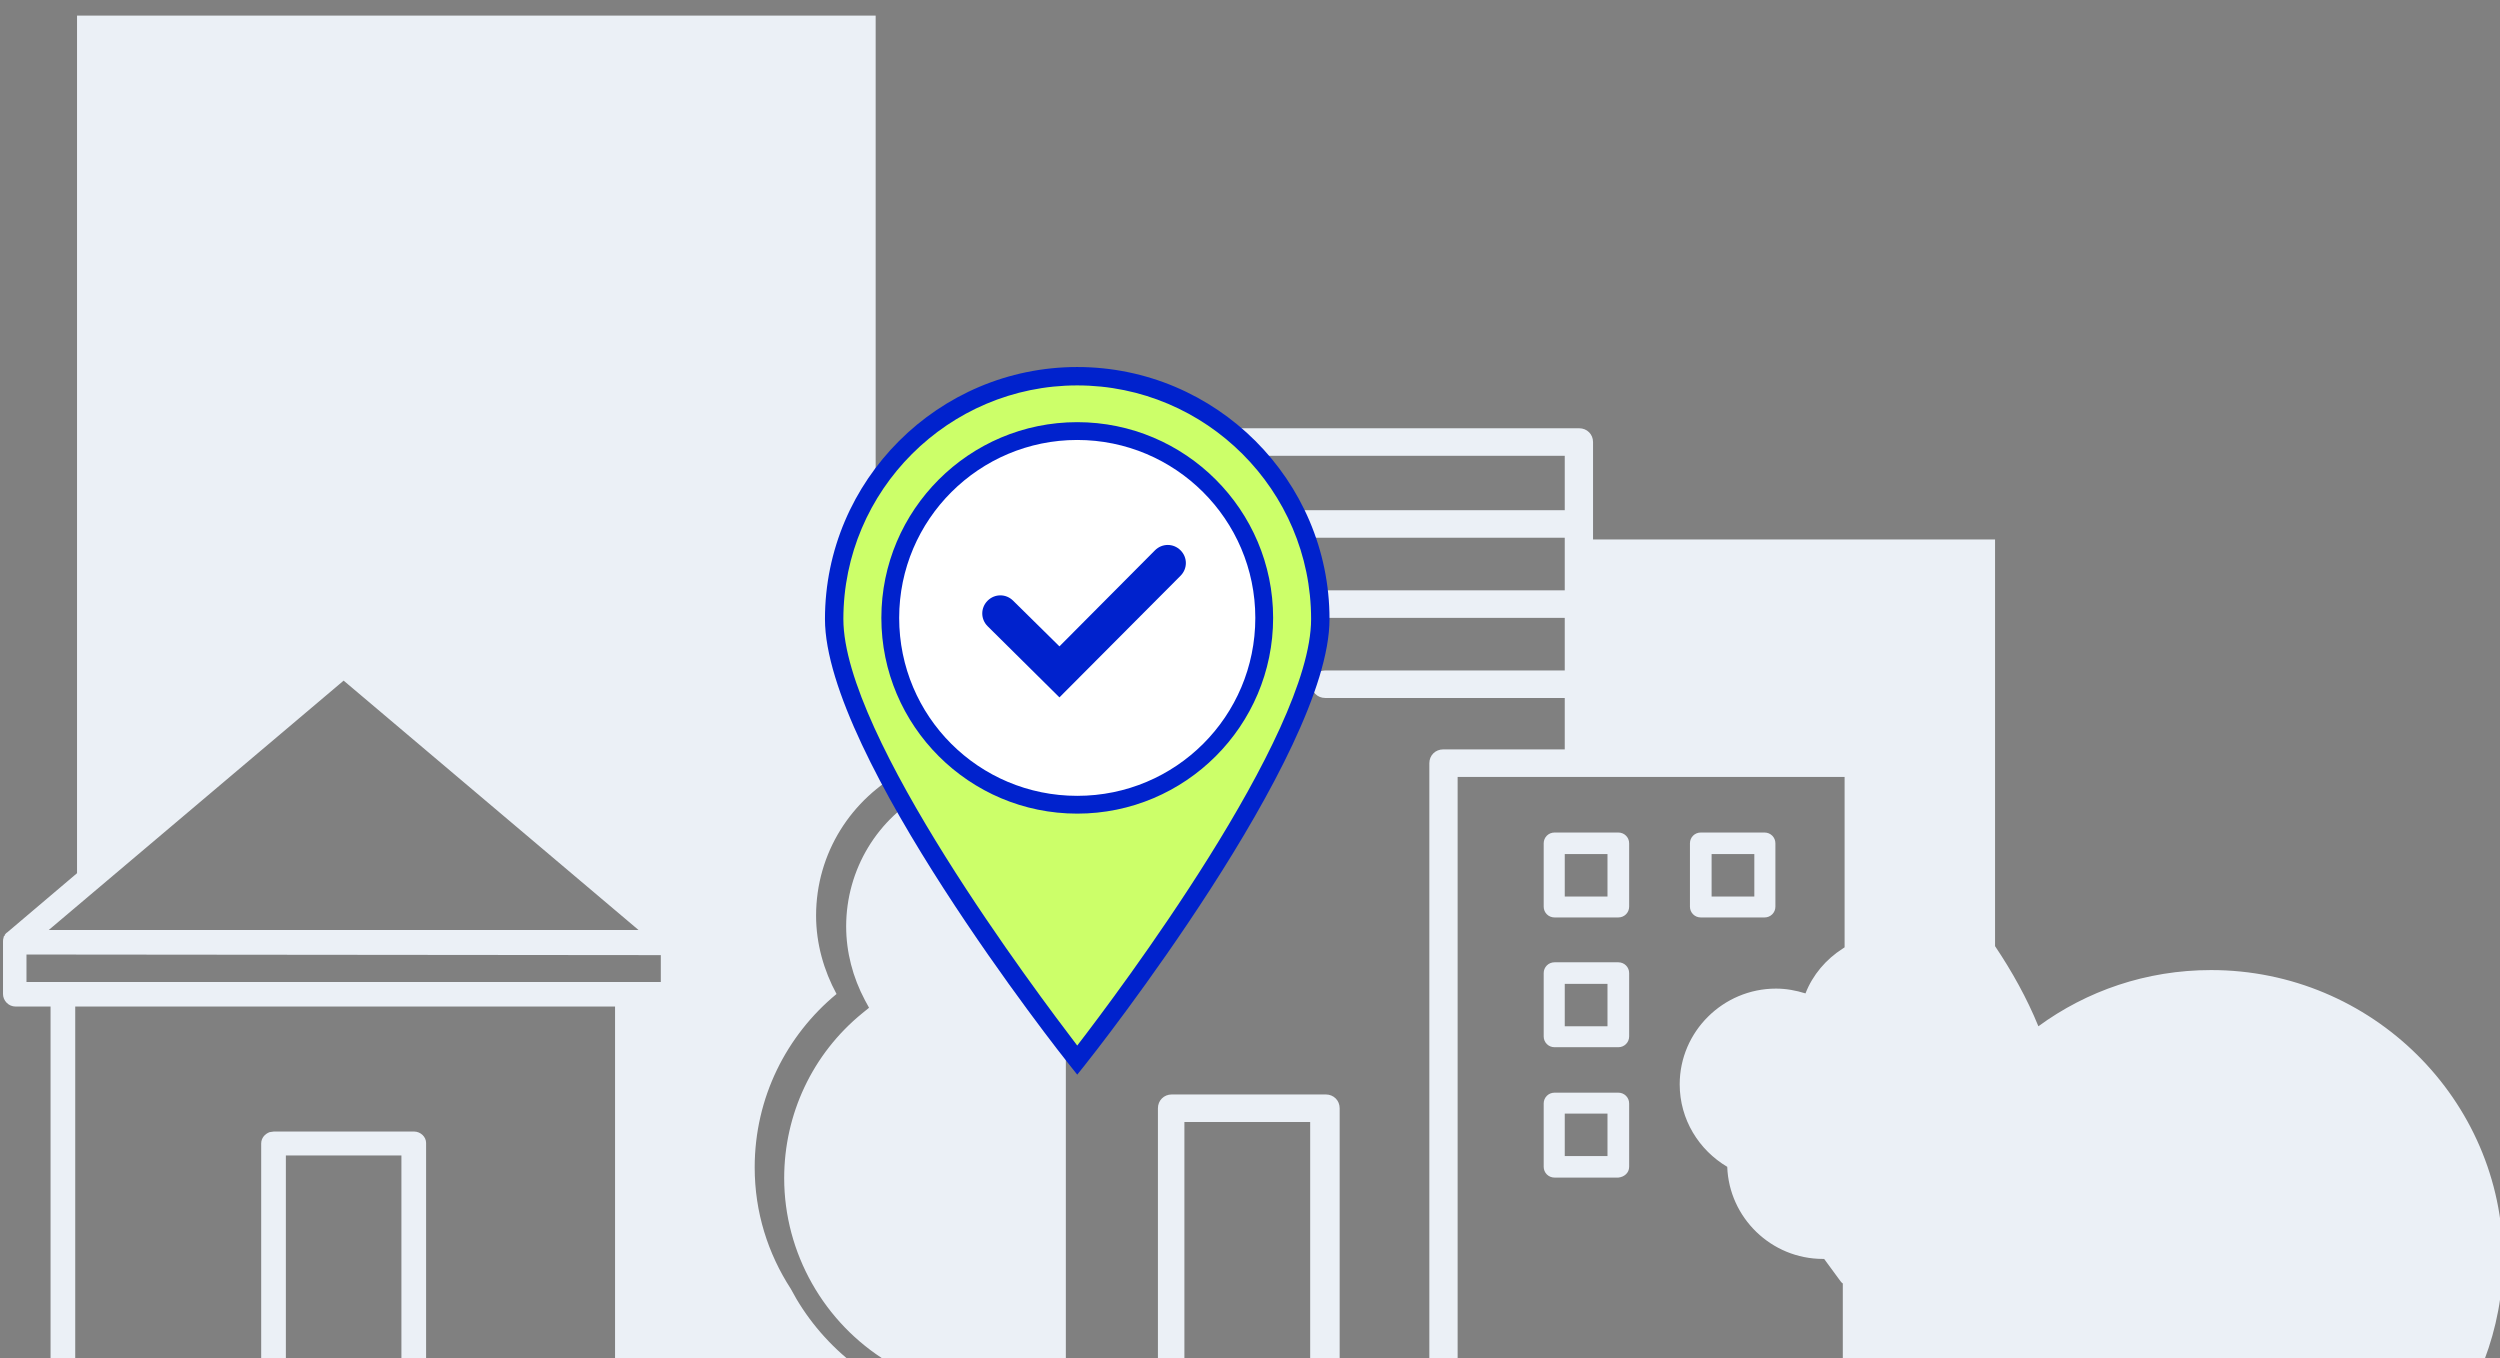 <svg width="208" height="113" viewBox="0 0 208 113" fill="none" xmlns="http://www.w3.org/2000/svg">
    <rect x="0" y="0" width="208" height="113" fill="#808080" stroke="none"/>
    <g clip-path="url(#clip0_1_2175)">
        <path d="M183.965 80.71C178.557 80.71 173.6 82.451 169.594 85.387C168.643 83.049 167.391 80.81 165.989 78.72V44.886H132.541V36.776C132.541 36.129 132.04 35.632 131.389 35.632H87.426C87.125 35.632 86.825 35.731 86.575 35.98C86.374 36.179 86.224 36.477 86.224 36.776V62.898V63.296V64.689C85.223 64.44 84.221 64.341 83.17 64.341C81.067 64.341 79.014 64.838 77.211 65.833C73.005 68.022 70.401 72.351 70.401 77.078C70.401 79.217 70.952 81.307 71.953 83.198L72.304 83.845L71.753 84.293C67.597 87.676 65.244 92.701 65.244 98.025C65.244 104.245 68.549 110.066 73.856 113.3H70.802C68.699 111.608 66.996 109.519 65.794 107.23C63.892 104.294 62.79 100.861 62.79 97.129C62.79 91.308 65.444 86.133 69.6 82.7C68.549 80.76 67.898 78.521 67.898 76.182C67.898 70.958 70.852 66.43 75.208 64.141L72.855 59.763V1.3H6.409V72.65L0.601 77.576C0.5 77.625 0.45 77.725 0.4 77.775C0.4 77.775 0.4 77.775 0.4 77.824C0.35 77.874 0.3 77.924 0.3 77.974C0.3 77.974 0.3 77.974 0.3 78.023C0.25 78.123 0.25 78.272 0.25 78.372V82.7C0.25 83.248 0.701 83.745 1.302 83.745H4.206V111.658V113.25H6.259V83.745H51.173V113.25H111.46V92.204C111.46 91.557 110.96 91.059 110.309 91.059H97.49C96.839 91.059 96.339 91.557 96.339 92.204V113.25H88.678V63.544V37.92H130.187V42.448H100.144C99.493 42.448 98.992 42.946 98.992 43.592C98.992 44.239 99.493 44.737 100.144 44.737H130.187V49.115H106.904C106.253 49.115 105.752 49.613 105.752 50.26C105.752 50.906 106.253 51.404 106.904 51.404H130.187V55.782H110.259C109.608 55.782 109.107 56.28 109.107 56.927C109.107 57.574 109.608 58.071 110.259 58.071H130.187V62.35H120.073C119.422 62.35 118.921 62.848 118.921 63.495V113.101H121.275V64.639H153.321H153.471V78.819C153.421 78.869 153.371 78.869 153.321 78.919C151.919 79.814 150.817 81.108 150.216 82.651C149.415 82.402 148.614 82.252 147.763 82.252C143.356 82.252 139.751 85.835 139.751 90.213C139.751 93.149 141.354 95.686 143.707 97.08C143.857 101.309 147.362 104.742 151.668 104.742C151.718 104.742 151.718 104.742 151.769 104.742L153.12 106.583C153.171 106.633 153.221 106.732 153.321 106.782V113.151H206.698C207.699 110.514 208.25 107.678 208.25 104.692C208.2 91.507 197.334 80.71 183.965 80.71ZM28.591 56.628L53.126 77.376H52.375H49.271H4.055L28.591 56.628ZM54.979 81.705H2.203V79.416L54.979 79.466V81.705ZM98.542 93.348H109.007V113.25H98.542V93.348Z" fill="#EBF0F6"/>
        <path d="M34.449 94.144H22.782C22.682 94.144 22.532 94.194 22.432 94.194C22.031 94.343 21.731 94.692 21.731 95.139V113.25H23.784V96.134H33.398V113.201H35.451V95.09C35.451 94.592 35 94.144 34.449 94.144Z" fill="#EBF0F6"/>
        <path d="M147.713 75.436V70.162C147.713 69.664 147.312 69.266 146.812 69.266H141.504C141.003 69.266 140.603 69.664 140.603 70.162V75.436C140.603 75.934 141.003 76.332 141.504 76.332H146.812C147.312 76.332 147.713 75.934 147.713 75.436ZM145.96 74.59H142.405V71.058H145.96V74.59Z" fill="#EBF0F6"/>
        <path d="M135.545 86.233V80.959C135.545 80.461 135.145 80.063 134.644 80.063H129.336C128.836 80.063 128.435 80.461 128.435 80.959V86.233C128.435 86.731 128.836 87.129 129.336 87.129H134.644C135.145 87.129 135.545 86.731 135.545 86.233ZM133.793 85.387H130.188V81.855H133.743V85.387H133.793Z" fill="#EBF0F6"/>
        <path d="M135.545 97.08V91.806C135.545 91.308 135.145 90.91 134.644 90.91H129.336C128.836 90.91 128.435 91.308 128.435 91.806V97.08C128.435 97.577 128.836 97.975 129.336 97.975H134.644C135.145 97.926 135.545 97.577 135.545 97.08ZM133.793 96.184H130.188V92.652H133.743V96.184H133.793Z" fill="#EBF0F6"/>
        <path d="M135.545 75.436V70.162C135.545 69.664 135.145 69.266 134.644 69.266H129.336C128.836 69.266 128.435 69.664 128.435 70.162V75.436C128.435 75.934 128.836 76.332 129.336 76.332H134.644C135.145 76.332 135.545 75.934 135.545 75.436ZM133.793 74.59H130.188V71.058H133.743V74.59H133.793Z" fill="#EBF0F6"/>
        <path d="M69.378 51.508C69.378 62.661 89.577 88.174 89.577 88.174C89.577 88.174 109.775 62.661 109.775 51.508C109.775 40.355 100.738 31.325 89.577 31.325C78.415 31.325 69.378 40.355 69.378 51.508Z" fill="#CCFF69"/>
        <path d="M89.626 89.409L89.034 88.668C88.194 87.632 68.637 62.81 68.637 51.509C68.637 39.962 78.07 30.536 89.626 30.536C101.182 30.536 110.615 39.962 110.615 51.509C110.615 62.81 91.058 87.632 90.219 88.668L89.626 89.409ZM89.626 32.066C78.909 32.066 70.168 40.8 70.168 51.509C70.168 61.231 86.317 82.648 89.626 86.99C92.935 82.697 109.084 61.231 109.084 51.509C109.084 40.8 100.343 32.066 89.626 32.066Z" fill="#0022CD"/>
        <path d="M100.625 62.383C106.7 56.312 106.7 46.47 100.625 40.399C94.549 34.329 84.7 34.329 78.624 40.399C72.549 46.47 72.549 56.312 78.624 62.383C84.7 68.453 94.549 68.453 100.625 62.383Z" fill="white"/>
        <path d="M89.626 67.694C80.638 67.694 73.329 60.391 73.329 51.409C73.329 42.428 80.638 35.124 89.626 35.124C98.615 35.124 105.924 42.428 105.924 51.409C105.924 60.391 98.615 67.694 89.626 67.694ZM89.626 36.605C81.478 36.605 74.811 43.218 74.811 51.409C74.811 59.601 81.428 66.214 89.626 66.214C97.824 66.214 104.442 59.601 104.442 51.409C104.442 43.218 97.775 36.605 89.626 36.605Z" fill="#0022CD"/>
        <path d="M88.145 58.022L82.169 52.1C81.576 51.508 81.576 50.571 82.169 49.978C82.762 49.386 83.7 49.386 84.293 49.978L88.145 53.778L96.096 45.784C96.689 45.192 97.627 45.192 98.219 45.784C98.812 46.376 98.812 47.313 98.219 47.906L88.145 58.022Z" fill="#0022CD"/>
    </g>
    <defs>
        <clipPath id="clip0_1_2175">
            <rect width="208" height="113" fill="white"/>
        </clipPath>
    </defs>
</svg>
